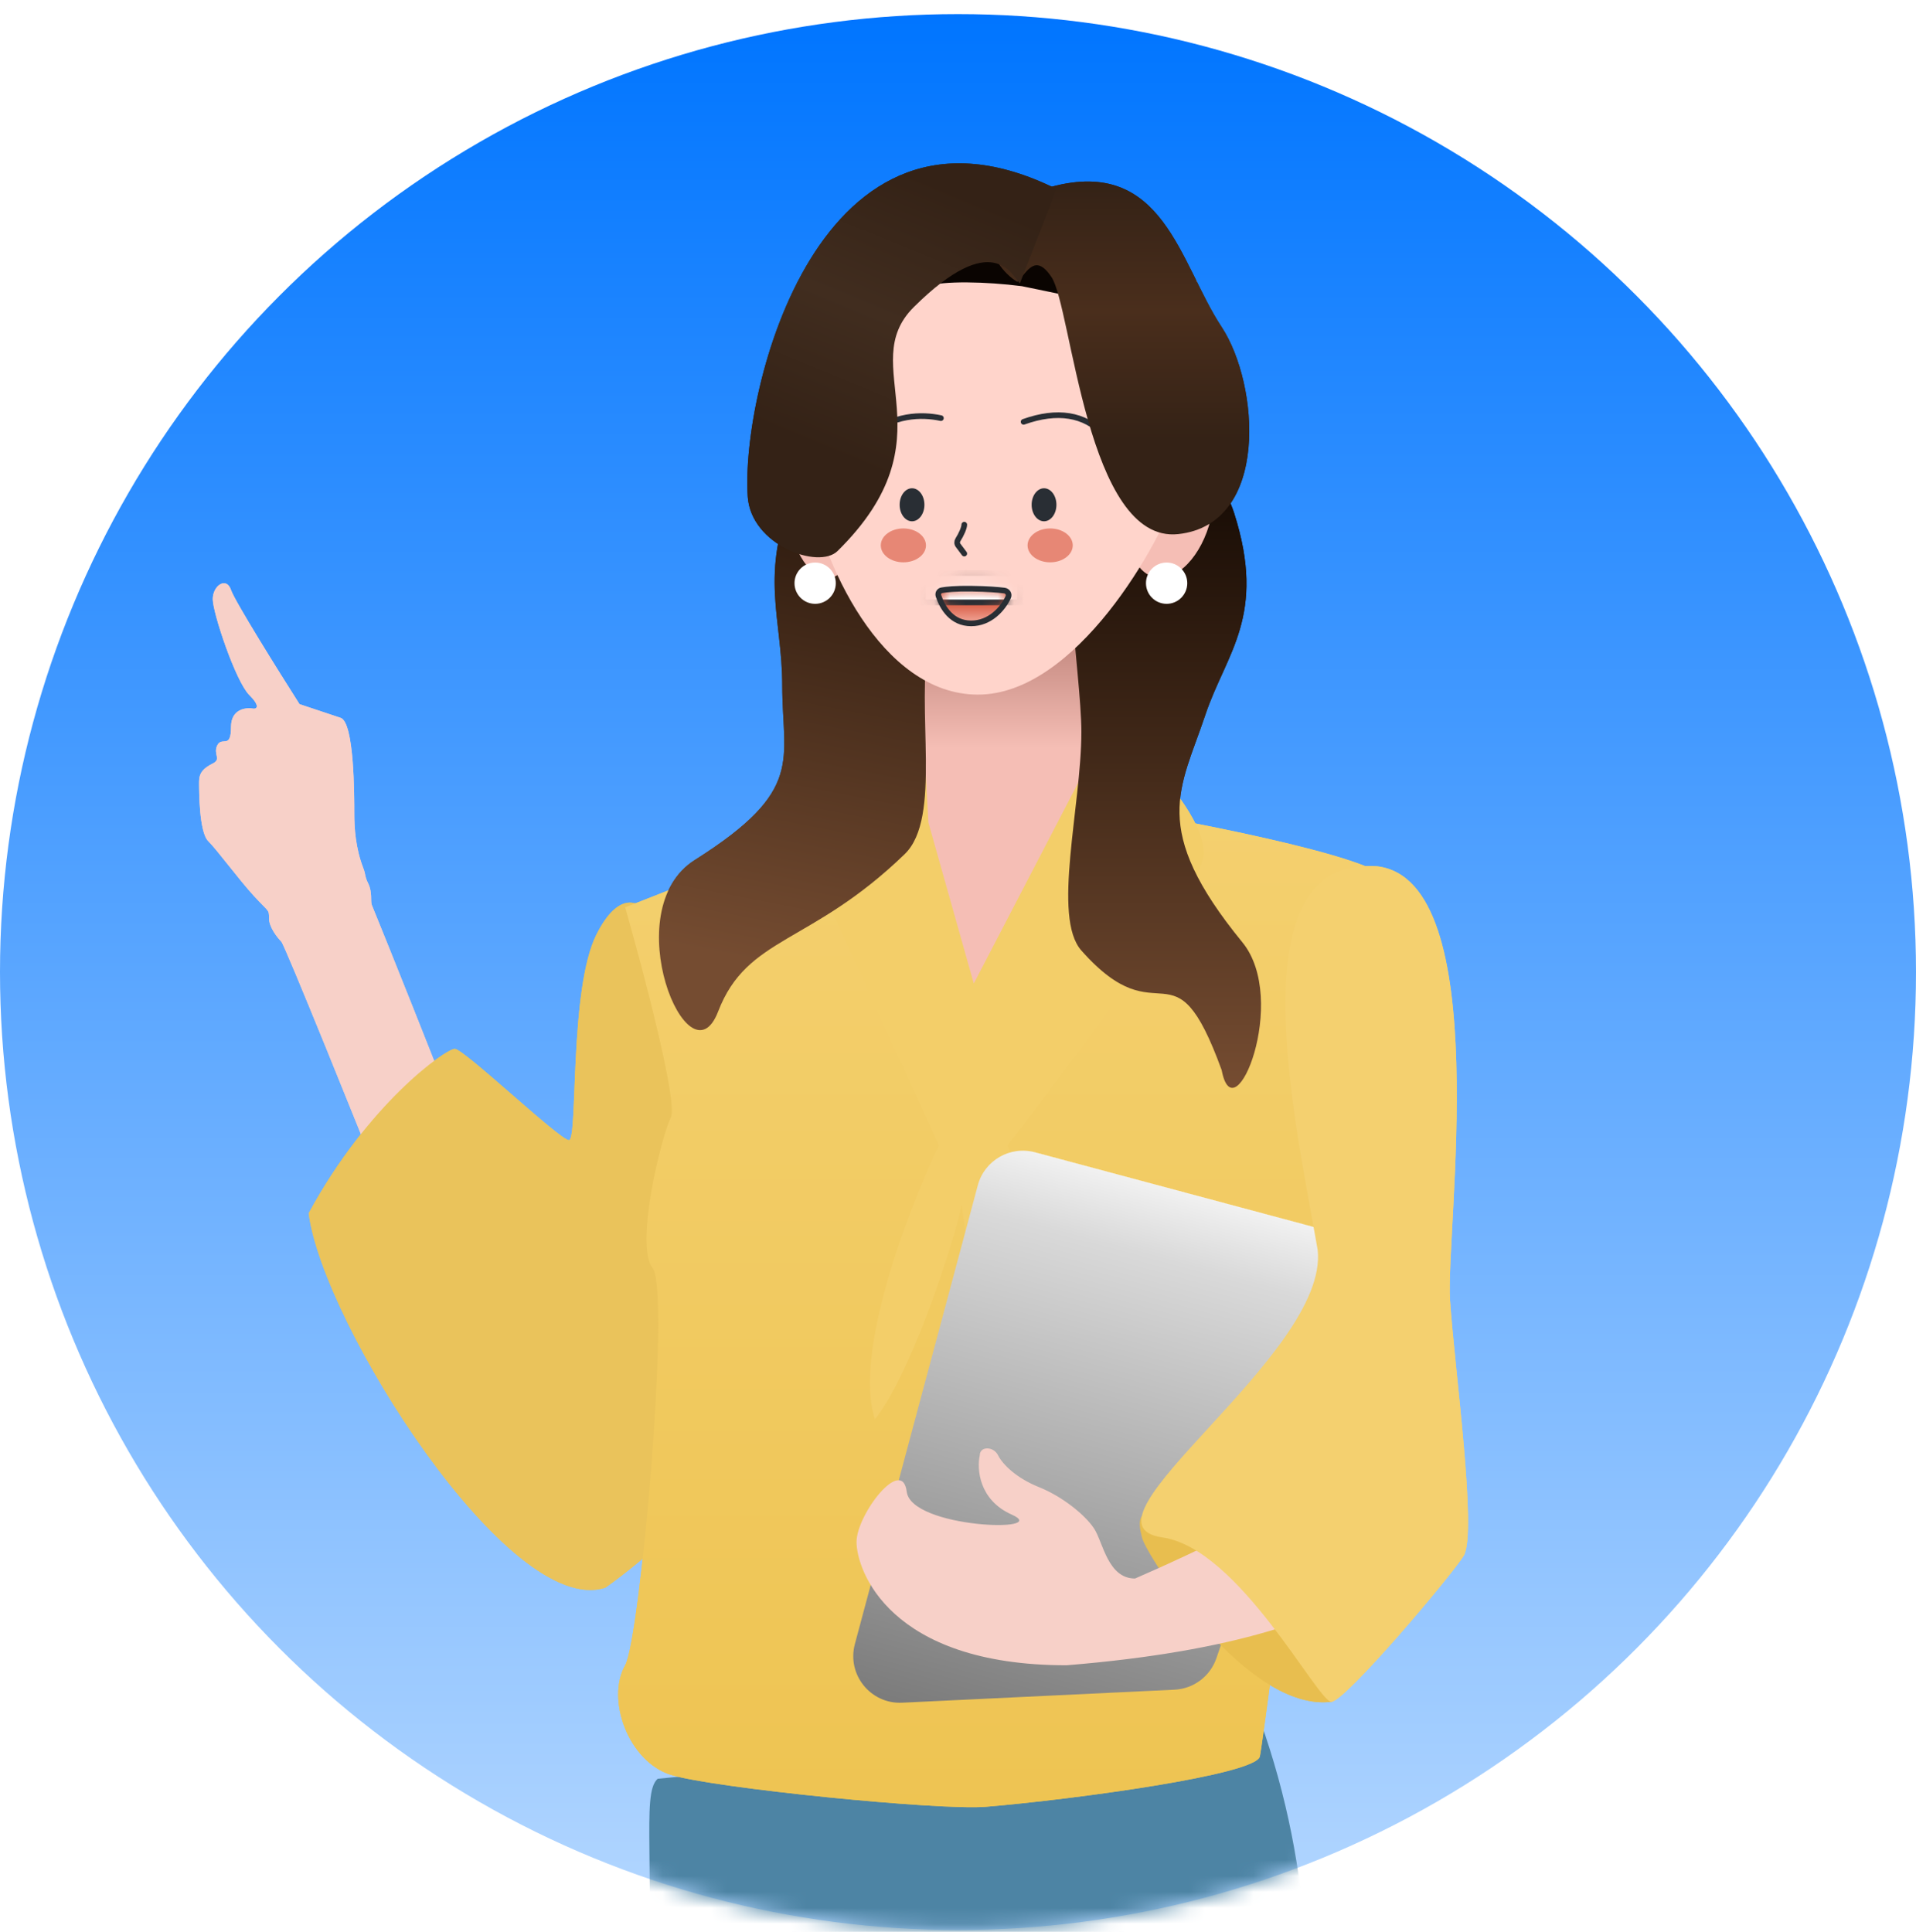 <svg width="120" height="121" viewBox="0 0 120 121" fill="none" xmlns="http://www.w3.org/2000/svg">
<circle cx="60" cy="60.883" r="60" fill="url(#paint0_linear_108_1296)"/>
<mask id="mask0_108_1296" style="mask-type:alpha" maskUnits="userSpaceOnUse" x="0" y="0" width="120" height="121">
<circle cx="60" cy="60.881" r="60" fill="#D9D9D9"/>
</mask>
<g mask="url(#mask0_108_1296)">
<path d="M40.363 128.864C41.17 116.868 40.112 112.374 41.189 111.411L78.924 107.756C85.764 126.977 78.751 143.027 78.924 166.128C82.698 193.958 82.58 210.36 83.222 219.194H67.774C68.203 216.247 65.125 195.552 64.184 170.845C61.118 155.515 60.515 128.979 59.852 130.544C59.351 131.724 59.467 163.298 56.873 170.491C54.278 177.685 56.985 213.336 56.873 219.194H37.586C37.788 214.677 39.684 184.878 42.775 164.359C43.519 159.415 39.556 140.86 40.363 128.864Z" fill="#4D84A4"/>
<path d="M21.332 44.961C22.19 45.246 22.19 49.822 22.19 50.966C22.19 51.851 22.265 53.124 22.762 54.397C22.908 54.769 22.835 54.884 23.055 55.324C23.341 55.896 23.189 56.446 23.287 56.685C24.317 59.181 27.288 66.67 28.767 70.411L29.339 71.555L24.764 76.416C22.476 70.697 17.844 59.201 17.615 58.972C17.386 58.744 16.849 58.087 16.849 57.515C16.849 56.943 16.849 57.15 15.899 56.113C14.934 55.058 13.612 53.253 13.04 52.681C12.468 52.109 12.468 49.536 12.468 48.964C12.468 48.392 12.754 48.106 13.326 47.82C13.898 47.534 13.326 47.248 13.612 46.676C13.898 46.104 14.47 46.962 14.47 45.532C14.47 44.389 15.423 44.293 15.899 44.389C16.09 44.389 16.3 44.217 15.613 43.531C14.755 42.673 13.326 38.383 13.326 37.526C13.326 36.668 14.184 36.096 14.47 36.954C14.698 37.64 17.424 42.006 18.759 44.103L21.332 44.961Z" fill="#F7D0C8"/>
<path d="M37.349 58.545C38.722 55.8 40.018 56.448 40.495 57.115C41.925 67.696 44.784 89.429 44.784 91.716C44.784 94.004 40.209 97.817 37.921 99.437C31.916 101.439 20.192 82.852 19.334 75.989C23.051 69.126 27.913 65.694 28.485 65.694C29.057 65.694 35.062 71.413 35.634 71.413C36.206 71.413 35.634 61.977 37.349 58.545Z" fill="#EAC35B"/>
<path d="M39.155 56.831L55.169 50.54C60.202 49.625 66.607 50.159 69.181 50.54C75.472 51.589 87.825 54.029 86.91 55.402C85.766 57.117 79.189 108.876 78.903 110.02C78.617 111.164 67.305 112.698 61.746 113.165C58.862 113.408 44.664 111.99 42.015 111.164C39.366 110.337 37.942 106.448 39.155 104.301C40.099 102.63 42.015 80.852 40.871 79.422C39.727 77.992 41.443 71.129 42.015 69.986C42.472 69.07 40.299 60.835 39.155 56.831Z" fill="url(#paint1_linear_108_1296)"/>
<g filter="url(#filter0_d_108_1296)">
<path d="M49.651 50.255L54.799 47.395L71.384 45.68C72.719 46.919 75.388 49.912 75.388 51.971C75.388 54.03 67.19 65.029 63.091 70.272C67.381 80.853 65.379 87.43 63.663 87.43C62.291 87.43 60.804 78.47 60.232 73.99C59.774 76.277 57.086 84.57 54.799 87.43C53.426 83.312 56.896 74.275 58.802 70.272L49.651 50.255Z" fill="#F3CE69"/>
</g>
<path d="M61.241 74.237C61.659 72.679 63.26 71.754 64.818 72.172L82.138 76.813C83.771 77.25 84.693 78.979 84.146 80.579L76.185 103.858C75.797 104.992 74.757 105.774 73.561 105.831L56.502 106.646C54.526 106.741 53.029 104.884 53.541 102.973L61.241 74.237Z" fill="url(#paint2_linear_108_1296)"/>
<path d="M83.395 106.585C78.133 107.272 71.813 97.457 71.527 96.313C71.241 95.169 71.24 94.597 72.956 94.311C74.672 94.025 79.533 96.599 82.107 98.886C84.165 100.716 83.872 104.774 83.395 106.585Z" fill="#E8BE4F"/>
<path d="M68.514 95.723C69.086 96.581 69.372 98.869 71.088 98.869C74.615 97.343 82.069 93.836 83.67 92.006C85.672 89.718 90.533 91.148 90.247 93.435C89.961 95.723 87.96 102.586 66.799 104.302C55.646 104.302 53.645 98.297 53.645 96.581C53.645 94.865 56.504 91.148 56.79 93.435C57.076 95.723 65.941 96.009 63.367 94.865C61.308 93.95 61.175 92.006 61.365 91.148C61.365 90.576 62.223 90.576 62.509 91.148C62.795 91.72 63.653 92.578 65.083 93.149C66.513 93.721 67.943 94.865 68.514 95.723Z" fill="#F7D0C8"/>
<path d="M86.241 54.259C77.319 53.573 81.095 70.082 82.525 78.279C83.27 84.856 66.796 95.437 72.802 96.295C77.606 96.981 82.525 106.589 83.382 106.589C84.239 106.589 90.988 98.582 91.674 97.439C92.532 96.009 91.102 85.714 90.816 81.425C90.53 77.136 93.676 55.117 86.241 54.259Z" fill="#F4D06F"/>
<path d="M58.146 51.519L57.37 37.301L68.486 34.975L67.711 48.676L60.989 61.601L58.146 51.519Z" fill="url(#paint3_linear_108_1296)"/>
<path d="M58.194 39.942C58.893 36.321 60.421 32.663 58.849 29.403C57.32 27.63 51.898 25.784 49.722 30.863C47.532 35.974 48.992 38.742 48.992 42.911C48.992 47.658 50.452 49.483 43.516 53.864C38.529 57.014 43.151 68.102 44.976 63.357C46.801 58.611 50.76 59.206 56.659 53.499C59.029 51.207 57.321 44.468 58.194 39.942Z" fill="url(#paint4_linear_108_1296)"/>
<ellipse cx="51.303" cy="31.87" rx="2.068" ry="4.395" transform="rotate(-8.896 51.303 31.87)" fill="#F5BEB5"/>
<path d="M67.727 45.834C67.727 42.111 66.004 32.477 67.728 29.547C69.192 28.082 75.638 26.962 77.293 32.133C79.361 38.595 76.776 40.922 75.483 44.8C73.945 49.407 71.951 51.852 77.809 59.018C80.759 62.626 77.293 71.168 76.516 67.031C73.457 58.61 72.727 65.182 67.727 59.535C65.874 57.441 67.727 50.487 67.727 45.834Z" fill="url(#paint5_linear_108_1296)"/>
<ellipse cx="73.326" cy="31.872" rx="2.585" ry="4.395" transform="rotate(13.459 73.326 31.872)" fill="#F5BEB5"/>
<path d="M61.251 43.507C55.157 43.507 51.39 35.083 50.652 30.323L49.101 23.319L61.657 14.037L74.952 17.607L73.918 30.323C72.687 34.131 67.344 43.507 61.251 43.507Z" fill="#FFD4CB"/>
<path d="M60.393 32.863C60.393 33.056 60.211 33.471 60 33.803C59.93 33.913 59.929 34.055 60.007 34.159L60.393 34.673" stroke="#292E34" stroke-width="0.354" stroke-linecap="round"/>
<path d="M62.799 37.047H59.179C58.94 37.047 58.765 37.272 58.851 37.495C59.126 38.209 59.696 39.047 60.822 39.047C61.954 39.047 62.749 38.201 63.103 37.486C63.208 37.272 63.038 37.047 62.799 37.047Z" fill="url(#paint6_linear_108_1296)"/>
<mask id="mask1_108_1296" style="mask-type:alpha" maskUnits="userSpaceOnUse" x="58" y="36" width="6" height="4">
<path d="M60.837 39.044C61.992 39.044 62.796 38.163 63.139 37.438C63.234 37.237 63.087 37.022 62.865 36.998L60.936 36.79C60.909 36.787 60.881 36.787 60.854 36.79L59.137 36.994C58.917 37.02 58.77 37.234 58.847 37.442C59.114 38.165 59.684 39.044 60.837 39.044Z" fill="#D9D9D9"/>
</mask>
<g mask="url(#mask1_108_1296)">
<rect x="57.791" y="35.886" width="6.096" height="1.845" fill="white" stroke="#292E34" stroke-width="0.354"/>
</g>
<path d="M60.825 39.045C62 39.045 62.812 38.133 63.144 37.402C63.23 37.213 63.103 37.013 62.897 36.988C62.522 36.942 61.852 36.883 60.825 36.871C59.828 36.858 59.273 36.918 58.982 36.971C58.812 37.002 58.724 37.165 58.78 37.329C59.031 38.071 59.611 39.045 60.825 39.045Z" stroke="#292E34" stroke-width="0.354" stroke-linecap="round"/>
<ellipse cx="57.121" cy="31.616" rx="0.776" ry="1.034" fill="#292E34"/>
<ellipse cx="56.579" cy="34.159" rx="1.415" ry="1.061" fill="#E1745F" fill-opacity="0.8"/>
<ellipse cx="65.772" cy="34.159" rx="1.415" ry="1.061" fill="#E1745F" fill-opacity="0.8"/>
<ellipse cx="65.388" cy="31.616" rx="0.776" ry="1.034" fill="#292E34"/>
<path d="M58.929 26.189C57.722 25.93 55.942 25.951 54.275 27.327" stroke="#292E34" stroke-width="0.354" stroke-linecap="round"/>
<path d="M69.126 27.218C67.942 25.948 66.227 25.662 64.109 26.421" stroke="#292E34" stroke-width="0.354" stroke-linecap="round"/>
<path d="M59.554 15.631C61.037 15.376 67.711 16.243 67.711 18.69C67.71 18.69 67.71 18.69 67.71 18.69L64.003 17.925C61.758 17.635 59.072 17.581 58.071 17.925C56.291 18.537 58.318 16.65 59.554 15.631Z" fill="#0A0401"/>
<path d="M73.8 33.452C68.055 34.08 67.127 19.228 65.851 17.346C64.829 15.839 64.348 17.026 63.709 17.654C62.007 16.608 60.233 13.204 65.85 11.697C72.871 9.815 73.867 16.468 76.512 20.481C78.864 24.047 79.545 32.825 73.8 33.452Z" fill="url(#paint7_linear_108_1296)"/>
<path d="M57.236 19.23C62.209 14.294 63.379 17.259 63.875 17.752L66.17 11.839C51.28 4.449 46.38 24.545 46.831 31.109C47.04 34.151 51.272 35.679 52.456 34.513C59.705 27.375 53.513 22.925 57.236 19.23Z" fill="url(#paint8_linear_108_1296)"/>
<circle cx="73.066" cy="36.527" r="1.293" fill="white"/>
<circle cx="51.053" cy="36.527" r="1.293" fill="white"/>
<path d="M21.332 44.961C22.19 45.246 22.19 49.822 22.19 50.966C22.19 51.851 22.265 53.124 22.762 54.397C22.908 54.769 22.835 54.884 23.055 55.324C23.341 55.896 23.189 56.446 23.287 56.685C24.317 59.181 27.288 66.67 28.767 70.411L29.339 71.555L24.764 76.416C22.476 70.697 17.844 59.201 17.615 58.972C17.386 58.744 16.849 58.087 16.849 57.515C16.849 56.943 16.849 57.15 15.899 56.113C14.934 55.058 13.612 53.253 13.04 52.681C12.468 52.109 12.468 49.536 12.468 48.964C12.468 48.392 12.754 48.106 13.326 47.82C13.898 47.534 13.326 47.248 13.612 46.676C13.898 46.104 14.47 46.962 14.47 45.532C14.47 44.389 15.423 44.293 15.899 44.389C16.09 44.389 16.3 44.217 15.613 43.531C14.755 42.673 13.326 38.383 13.326 37.526C13.326 36.668 14.184 36.096 14.47 36.954C14.698 37.64 17.424 42.006 18.759 44.103L21.332 44.961Z" fill="#F7D0C8"/>
<path d="M37.349 58.545C38.722 55.8 40.018 56.448 40.495 57.115C41.925 67.696 44.784 89.429 44.784 91.716C44.784 94.004 40.209 97.817 37.921 99.437C31.916 101.439 20.192 82.852 19.334 75.989C23.051 69.126 27.913 65.694 28.485 65.694C29.057 65.694 35.062 71.413 35.634 71.413C36.206 71.413 35.634 61.977 37.349 58.545Z" fill="#EAC35B"/>
<path d="M39.155 56.831L55.169 50.54C60.202 49.625 66.607 50.159 69.181 50.54C75.472 51.589 87.825 54.029 86.91 55.402C85.766 57.117 79.189 108.876 78.903 110.02C78.617 111.164 67.305 112.698 61.746 113.165C58.862 113.408 44.664 111.99 42.015 111.164C39.366 110.337 37.942 106.448 39.155 104.301C40.099 102.63 42.015 80.852 40.871 79.422C39.727 77.992 41.443 71.129 42.015 69.986C42.472 69.07 40.299 60.835 39.155 56.831Z" fill="url(#paint9_linear_108_1296)"/>
<g filter="url(#filter1_d_108_1296)">
<path d="M49.651 50.255L54.799 47.395L71.384 45.68C72.719 46.919 75.388 49.912 75.388 51.971C75.388 54.03 67.19 65.029 63.091 70.272C67.381 80.853 65.379 87.43 63.663 87.43C62.291 87.43 60.804 78.47 60.232 73.99C59.774 76.277 57.086 84.57 54.799 87.43C53.426 83.312 56.896 74.275 58.802 70.272L49.651 50.255Z" fill="#F3CE69"/>
</g>
<path d="M61.241 74.237C61.659 72.679 63.26 71.754 64.818 72.172L82.138 76.813C83.771 77.25 84.693 78.979 84.146 80.579L76.185 103.858C75.797 104.992 74.757 105.774 73.561 105.831L56.502 106.646C54.526 106.741 53.029 104.884 53.541 102.973L61.241 74.237Z" fill="url(#paint10_linear_108_1296)"/>
<path d="M83.395 106.585C78.133 107.272 71.813 97.457 71.527 96.313C71.241 95.169 71.24 94.597 72.956 94.311C74.672 94.025 79.533 96.599 82.107 98.886C84.165 100.716 83.872 104.774 83.395 106.585Z" fill="#E8BE4F"/>
<path d="M68.514 95.723C69.086 96.581 69.372 98.869 71.088 98.869C74.615 97.343 82.069 93.836 83.67 92.006C85.672 89.718 90.533 91.148 90.247 93.435C89.961 95.723 87.96 102.586 66.799 104.302C55.646 104.302 53.645 98.297 53.645 96.581C53.645 94.865 56.504 91.148 56.79 93.435C57.076 95.723 65.941 96.009 63.367 94.865C61.308 93.95 61.175 92.006 61.365 91.148C61.365 90.576 62.223 90.576 62.509 91.148C62.795 91.72 63.653 92.578 65.083 93.149C66.513 93.721 67.943 94.865 68.514 95.723Z" fill="#F7D0C8"/>
<path d="M86.241 54.259C77.319 53.573 81.095 70.082 82.525 78.279C83.27 84.856 66.796 95.437 72.802 96.295C77.606 96.981 82.525 106.589 83.382 106.589C84.239 106.589 90.988 98.582 91.674 97.439C92.532 96.009 91.102 85.714 90.816 81.425C90.53 77.136 93.676 55.117 86.241 54.259Z" fill="#F4D06F"/>
<path d="M58.146 51.519L57.37 37.301L68.486 34.975L67.711 48.676L60.989 61.601L58.146 51.519Z" fill="url(#paint11_linear_108_1296)"/>
<path d="M58.194 39.942C58.893 36.321 60.421 32.663 58.849 29.403C57.32 27.63 51.898 25.784 49.722 30.863C47.532 35.974 48.992 38.742 48.992 42.911C48.992 47.658 50.452 49.483 43.516 53.864C38.529 57.014 43.151 68.102 44.976 63.357C46.801 58.611 50.76 59.206 56.659 53.499C59.029 51.207 57.321 44.468 58.194 39.942Z" fill="url(#paint12_linear_108_1296)"/>
<ellipse cx="51.303" cy="31.87" rx="2.068" ry="4.395" transform="rotate(-8.896 51.303 31.87)" fill="#F5BEB5"/>
<path d="M67.727 45.834C67.727 42.111 66.004 32.477 67.728 29.547C69.192 28.082 75.638 26.962 77.293 32.133C79.361 38.595 76.776 40.922 75.483 44.8C73.945 49.407 71.951 51.852 77.809 59.018C80.759 62.626 77.293 71.168 76.516 67.031C73.457 58.61 72.727 65.182 67.727 59.535C65.874 57.441 67.727 50.487 67.727 45.834Z" fill="url(#paint13_linear_108_1296)"/>
<ellipse cx="73.326" cy="31.872" rx="2.585" ry="4.395" transform="rotate(13.459 73.326 31.872)" fill="#F5BEB5"/>
<path d="M61.251 43.507C55.157 43.507 51.39 35.083 50.652 30.323L49.101 23.319L61.657 14.037L74.952 17.607L73.918 30.323C72.687 34.131 67.344 43.507 61.251 43.507Z" fill="#FFD4CB"/>
<path d="M60.393 32.863C60.393 33.056 60.211 33.471 60 33.803C59.93 33.913 59.929 34.055 60.007 34.159L60.393 34.673" stroke="#292E34" stroke-width="0.354" stroke-linecap="round"/>
<path d="M62.799 37.047H59.179C58.94 37.047 58.765 37.272 58.851 37.495C59.126 38.209 59.696 39.047 60.822 39.047C61.954 39.047 62.749 38.201 63.103 37.486C63.208 37.272 63.038 37.047 62.799 37.047Z" fill="url(#paint14_linear_108_1296)"/>
<mask id="mask2_108_1296" style="mask-type:alpha" maskUnits="userSpaceOnUse" x="58" y="36" width="6" height="4">
<path d="M60.837 39.044C61.992 39.044 62.796 38.163 63.139 37.438C63.234 37.237 63.087 37.022 62.865 36.998L60.936 36.79C60.909 36.787 60.881 36.787 60.854 36.79L59.137 36.994C58.917 37.02 58.77 37.234 58.847 37.442C59.114 38.165 59.684 39.044 60.837 39.044Z" fill="#D9D9D9"/>
</mask>
<g mask="url(#mask2_108_1296)">
<rect x="57.791" y="35.886" width="6.096" height="1.845" fill="white" stroke="#292E34" stroke-width="0.354"/>
</g>
<path d="M60.825 39.045C62 39.045 62.812 38.133 63.144 37.402C63.23 37.213 63.103 37.013 62.897 36.988C62.522 36.942 61.852 36.883 60.825 36.871C59.828 36.858 59.273 36.918 58.982 36.971C58.812 37.002 58.724 37.165 58.78 37.329C59.031 38.071 59.611 39.045 60.825 39.045Z" stroke="#292E34" stroke-width="0.354" stroke-linecap="round"/>
<ellipse cx="57.121" cy="31.616" rx="0.776" ry="1.034" fill="#292E34"/>
<ellipse cx="56.579" cy="34.159" rx="1.415" ry="1.061" fill="#E1745F" fill-opacity="0.8"/>
<ellipse cx="65.772" cy="34.159" rx="1.415" ry="1.061" fill="#E1745F" fill-opacity="0.8"/>
<ellipse cx="65.388" cy="31.616" rx="0.776" ry="1.034" fill="#292E34"/>
<path d="M58.929 26.189C57.722 25.93 55.942 25.951 54.275 27.327" stroke="#292E34" stroke-width="0.354" stroke-linecap="round"/>
<path d="M69.126 27.218C67.942 25.948 66.227 25.662 64.109 26.421" stroke="#292E34" stroke-width="0.354" stroke-linecap="round"/>
<path d="M59.554 15.631C61.037 15.376 67.711 16.243 67.711 18.69C67.71 18.69 67.71 18.69 67.71 18.69L64.003 17.925C61.758 17.635 59.072 17.581 58.071 17.925C56.291 18.537 58.318 16.65 59.554 15.631Z" fill="#0A0401"/>
<path d="M73.8 33.452C68.055 34.08 67.127 19.228 65.851 17.346C64.829 15.839 64.348 17.026 63.709 17.654C62.007 16.608 60.233 13.204 65.85 11.697C72.871 9.815 73.867 16.468 76.512 20.481C78.864 24.047 79.545 32.825 73.8 33.452Z" fill="url(#paint15_linear_108_1296)"/>
<path d="M57.236 19.23C62.209 14.294 63.379 17.259 63.875 17.752L66.17 11.839C51.28 4.449 46.38 24.545 46.831 31.109C47.04 34.151 51.272 35.679 52.456 34.513C59.705 27.375 53.513 22.925 57.236 19.23Z" fill="url(#paint16_linear_108_1296)"/>
<circle cx="73.066" cy="36.527" r="1.293" fill="white"/>
<circle cx="51.053" cy="36.527" r="1.293" fill="white"/>
</g>
<defs>
<filter id="filter0_d_108_1296" x="48.191" y="45.68" width="28.657" height="44.671" filterUnits="userSpaceOnUse" color-interpolation-filters="sRGB">
<feFlood flood-opacity="0" result="BackgroundImageFix"/>
<feColorMatrix in="SourceAlpha" type="matrix" values="0 0 0 0 0 0 0 0 0 0 0 0 0 0 0 0 0 0 127 0" result="hardAlpha"/>
<feOffset dy="1.46"/>
<feGaussianBlur stdDeviation="0.73"/>
<feComposite in2="hardAlpha" operator="out"/>
<feColorMatrix type="matrix" values="0 0 0 0 0.575 0 0 0 0 0.463 0 0 0 0 0.163 0 0 0 0.2 0"/>
<feBlend mode="normal" in2="BackgroundImageFix" result="effect1_dropShadow_108_1296"/>
<feBlend mode="normal" in="SourceGraphic" in2="effect1_dropShadow_108_1296" result="shape"/>
</filter>
<filter id="filter1_d_108_1296" x="48.191" y="45.68" width="28.657" height="44.671" filterUnits="userSpaceOnUse" color-interpolation-filters="sRGB">
<feFlood flood-opacity="0" result="BackgroundImageFix"/>
<feColorMatrix in="SourceAlpha" type="matrix" values="0 0 0 0 0 0 0 0 0 0 0 0 0 0 0 0 0 0 127 0" result="hardAlpha"/>
<feOffset dy="1.46"/>
<feGaussianBlur stdDeviation="0.73"/>
<feComposite in2="hardAlpha" operator="out"/>
<feColorMatrix type="matrix" values="0 0 0 0 0.575 0 0 0 0 0.463 0 0 0 0 0.163 0 0 0 0.2 0"/>
<feBlend mode="normal" in2="BackgroundImageFix" result="effect1_dropShadow_108_1296"/>
<feBlend mode="normal" in="SourceGraphic" in2="effect1_dropShadow_108_1296" result="shape"/>
</filter>
<linearGradient id="paint0_linear_108_1296" x1="60" y1="0.883" x2="60" y2="120.883" gradientUnits="userSpaceOnUse">
<stop stop-color="#0075FF"/>
<stop offset="1" stop-color="#B4D7FF"/>
</linearGradient>
<linearGradient id="paint1_linear_108_1296" x1="62.868" y1="50.035" x2="62.868" y2="113.41" gradientUnits="userSpaceOnUse">
<stop stop-color="#F4D06F"/>
<stop offset="1" stop-color="#EEC452"/>
</linearGradient>
<linearGradient id="paint2_linear_108_1296" x1="73.577" y1="74.519" x2="64.086" y2="109.94" gradientUnits="userSpaceOnUse">
<stop stop-color="white"/>
<stop offset="0" stop-color="#F1F1F1"/>
<stop offset="0.12" stop-color="#D9D9D9"/>
<stop offset="1" stop-color="#787878"/>
</linearGradient>
<linearGradient id="paint3_linear_108_1296" x1="62.928" y1="38.594" x2="62.928" y2="46.866" gradientUnits="userSpaceOnUse">
<stop stop-color="#B97D74"/>
<stop offset="1" stop-color="#F5BEB5"/>
</linearGradient>
<linearGradient id="paint4_linear_108_1296" x1="55.7" y1="21.791" x2="48.252" y2="60.377" gradientUnits="userSpaceOnUse">
<stop stop-color="#120802"/>
<stop offset="1" stop-color="#754C31"/>
</linearGradient>
<linearGradient id="paint5_linear_108_1296" x1="72.423" y1="28.32" x2="72.423" y2="67.99" gradientUnits="userSpaceOnUse">
<stop stop-color="#120802"/>
<stop offset="1" stop-color="#754C31"/>
</linearGradient>
<linearGradient id="paint6_linear_108_1296" x1="60.822" y1="37.305" x2="60.822" y2="39.047" gradientUnits="userSpaceOnUse">
<stop stop-color="#CE3D21"/>
<stop offset="1" stop-color="#F2A99B"/>
</linearGradient>
<linearGradient id="paint7_linear_108_1296" x1="70.564" y1="11.449" x2="70.564" y2="33.681" gradientUnits="userSpaceOnUse">
<stop stop-color="#342216"/>
<stop offset="0.359" stop-color="#4A2E1C"/>
<stop offset="0.724" stop-color="#342216"/>
</linearGradient>
<linearGradient id="paint8_linear_108_1296" x1="56.088" y1="10.416" x2="46.799" y2="33.051" gradientUnits="userSpaceOnUse">
<stop stop-color="#342216"/>
<stop offset="0.365" stop-color="#412D1F"/>
<stop offset="0.745" stop-color="#342216"/>
</linearGradient>
<linearGradient id="paint9_linear_108_1296" x1="62.868" y1="50.035" x2="62.868" y2="113.41" gradientUnits="userSpaceOnUse">
<stop stop-color="#F4D06F"/>
<stop offset="1" stop-color="#EEC452"/>
</linearGradient>
<linearGradient id="paint10_linear_108_1296" x1="73.577" y1="74.519" x2="64.086" y2="109.94" gradientUnits="userSpaceOnUse">
<stop stop-color="white"/>
<stop offset="0" stop-color="#F1F1F1"/>
<stop offset="0.12" stop-color="#D9D9D9"/>
<stop offset="1" stop-color="#787878"/>
</linearGradient>
<linearGradient id="paint11_linear_108_1296" x1="62.928" y1="38.594" x2="62.928" y2="46.866" gradientUnits="userSpaceOnUse">
<stop stop-color="#B97D74"/>
<stop offset="1" stop-color="#F5BEB5"/>
</linearGradient>
<linearGradient id="paint12_linear_108_1296" x1="55.7" y1="21.791" x2="48.252" y2="60.377" gradientUnits="userSpaceOnUse">
<stop stop-color="#120802"/>
<stop offset="1" stop-color="#754C31"/>
</linearGradient>
<linearGradient id="paint13_linear_108_1296" x1="72.423" y1="28.32" x2="72.423" y2="67.99" gradientUnits="userSpaceOnUse">
<stop stop-color="#120802"/>
<stop offset="1" stop-color="#754C31"/>
</linearGradient>
<linearGradient id="paint14_linear_108_1296" x1="60.822" y1="37.305" x2="60.822" y2="39.047" gradientUnits="userSpaceOnUse">
<stop stop-color="#CE3D21"/>
<stop offset="1" stop-color="#F2A99B"/>
</linearGradient>
<linearGradient id="paint15_linear_108_1296" x1="70.564" y1="11.449" x2="70.564" y2="33.681" gradientUnits="userSpaceOnUse">
<stop stop-color="#342216"/>
<stop offset="0.359" stop-color="#4A2E1C"/>
<stop offset="0.724" stop-color="#342216"/>
</linearGradient>
<linearGradient id="paint16_linear_108_1296" x1="56.088" y1="10.416" x2="46.799" y2="33.051" gradientUnits="userSpaceOnUse">
<stop stop-color="#342216"/>
<stop offset="0.365" stop-color="#412D1F"/>
<stop offset="0.745" stop-color="#342216"/>
</linearGradient>
</defs>
</svg>
